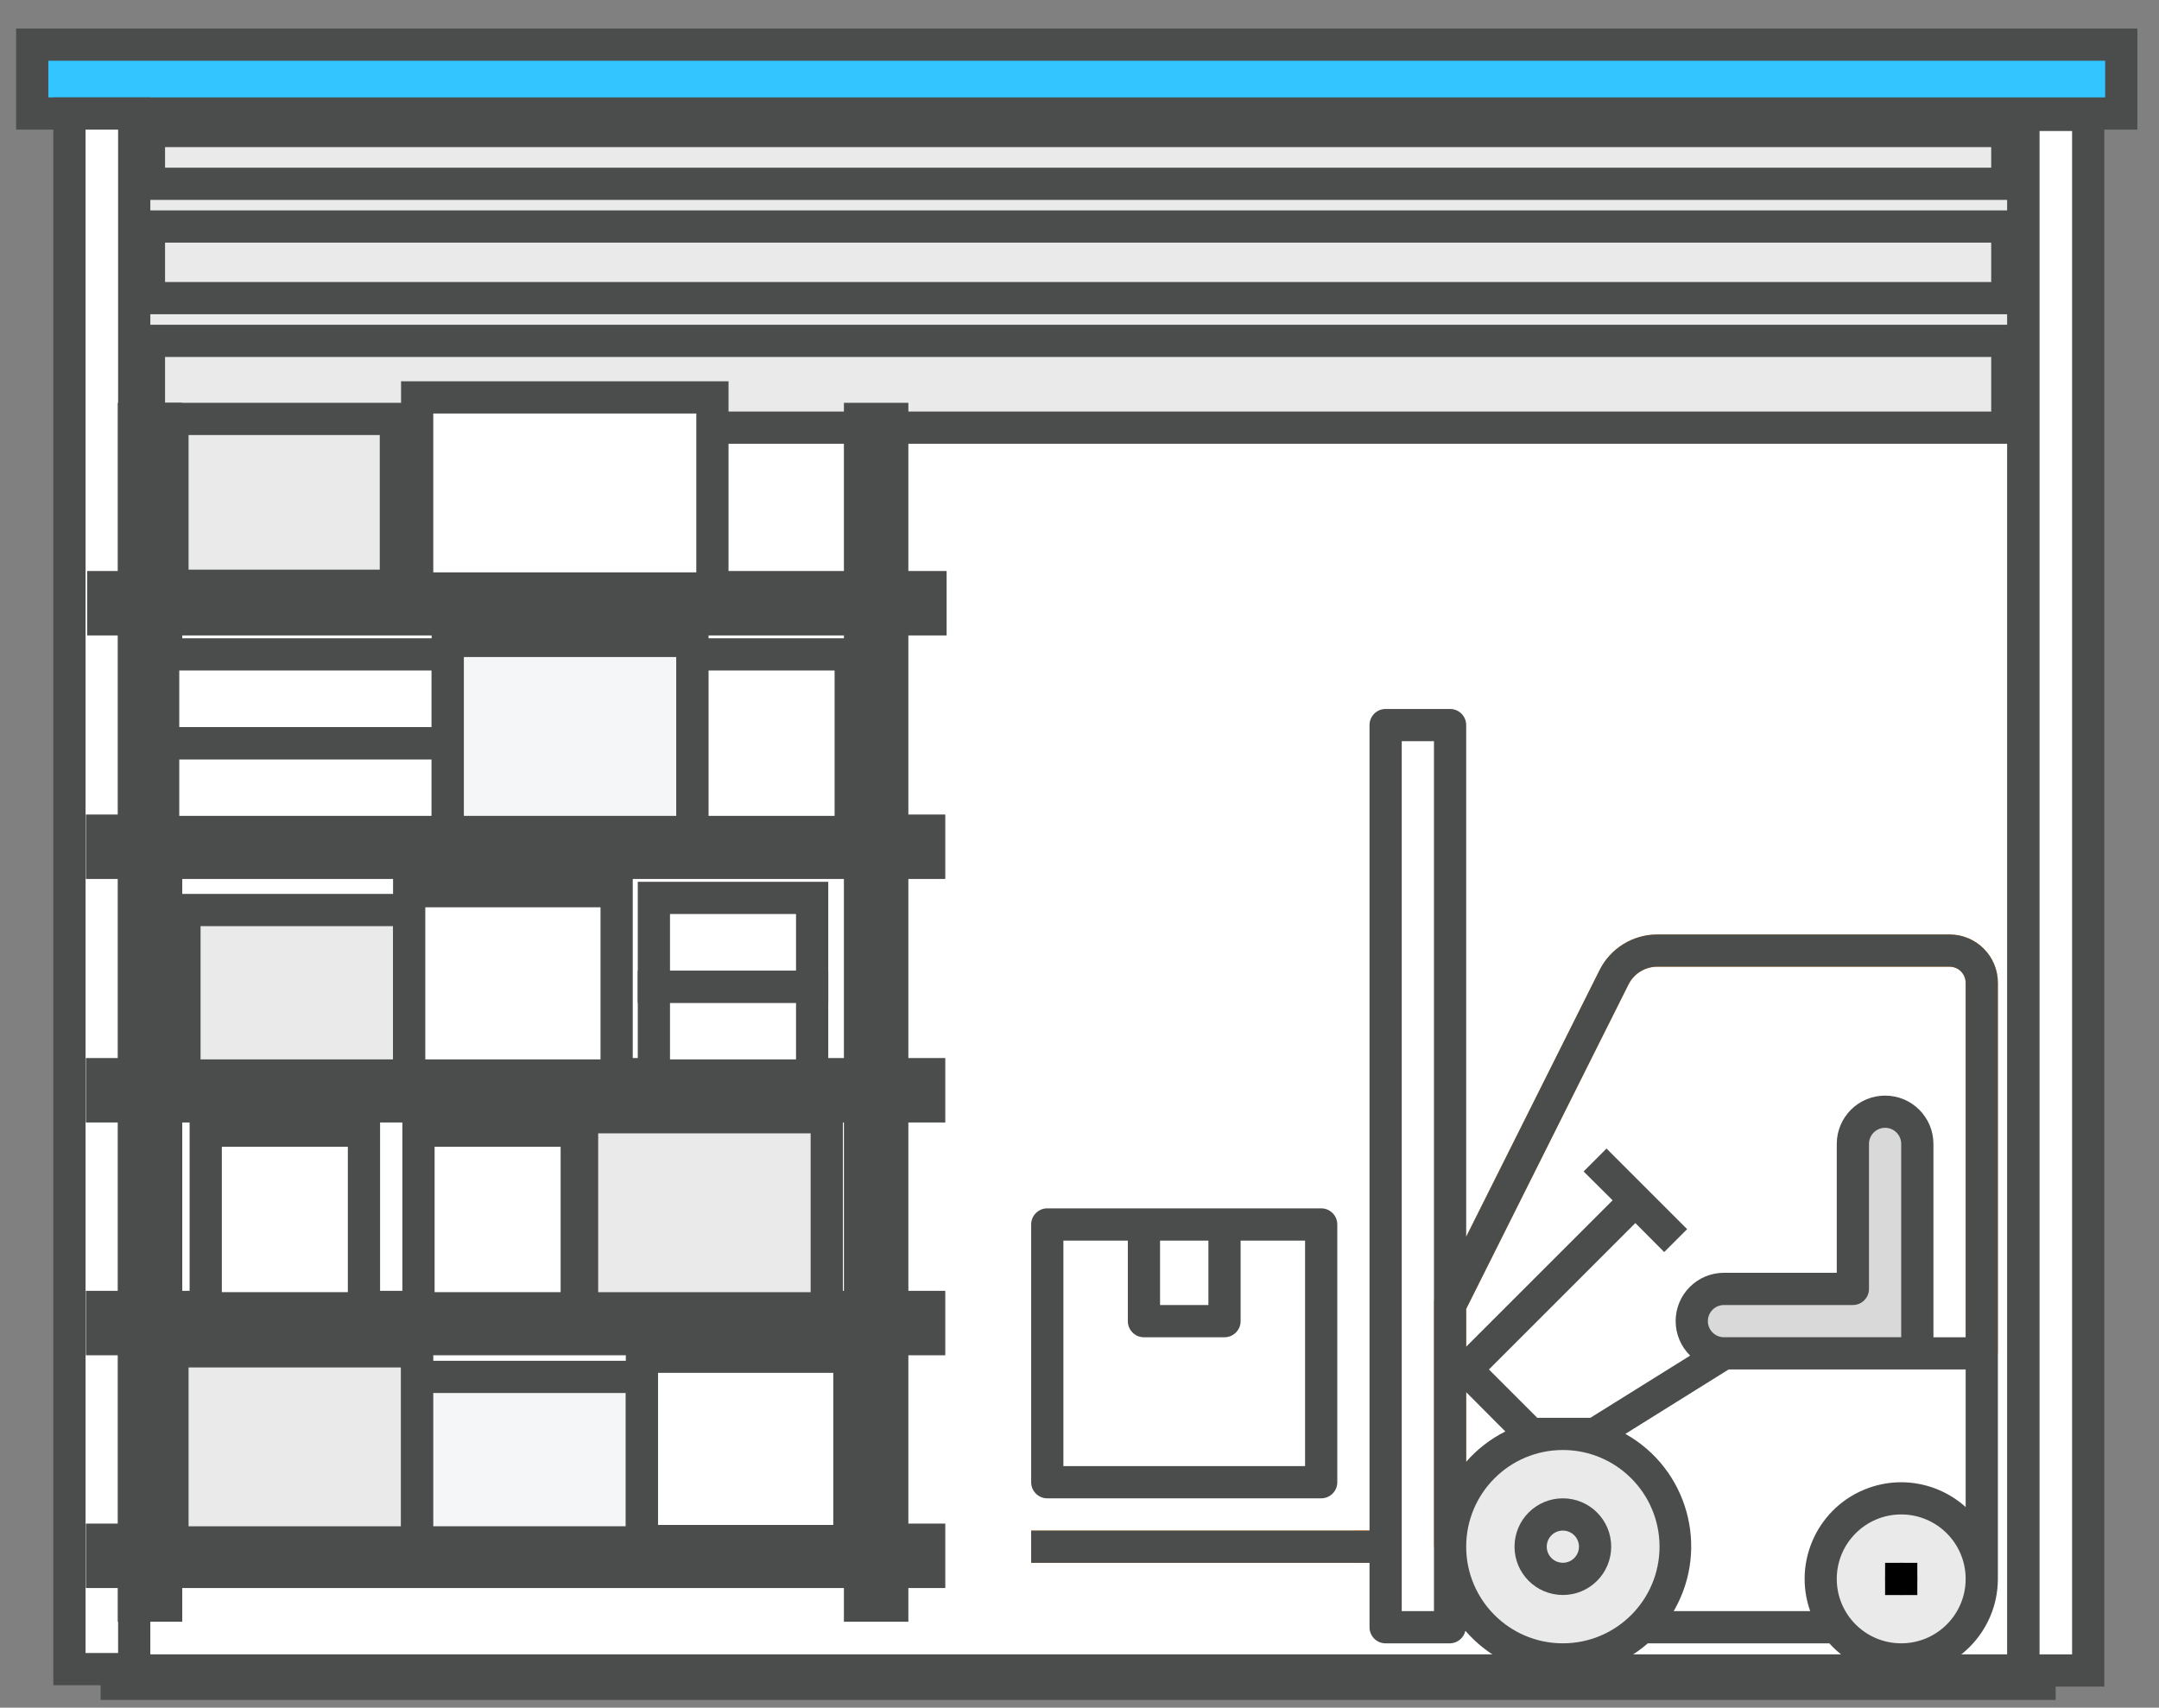 <?xml version="1.0" encoding="UTF-8"?>
<svg width="67px" height="53px" viewBox="0 0 67 53" version="1.1" xmlns="http://www.w3.org/2000/svg" xmlns:xlink="http://www.w3.org/1999/xlink">
    <rect x="0" y="0" width="67" height="53" fill="#808080" stroke="none"/>
    <title>Group 6</title>
    <g id="Website" stroke="none" stroke-width="1" fill="none" fill-rule="evenodd">
        <g id="homepage" transform="translate(-139, -1176)" fill-rule="nonzero">
            <g id="8-services" transform="translate(1, 666)">
                <g id="Group-4" transform="translate(123, 487)">
                    <g id="Group-6" transform="translate(16, 24)">
                        <g id="Group" stroke="#4B4C4C">
                            <rect id="Rectangle" stroke-width="2" fill="#EAEAEA" x="3.122" y="2.566" width="58.671" height="48.194"></rect>
                            <rect id="Rectangle" fill="#32C5FF" x="0" y="0.385" width="64.829" height="2.138"></rect>
                            <rect id="Rectangle" fill="#EAEAEA" x="3.122" y="4.704" width="58.671" height="1.326"></rect>
                            <rect id="Rectangle" fill="#EAEAEA" x="3.122" y="8.253" width="58.671" height="1.326"></rect>
                            <rect id="Rectangle" fill="#FFFFFF" x="3.122" y="12.273" width="58.671" height="38.572"></rect>
                            <rect id="Rectangle" fill="#FFFFFF" x="1.155" y="2.523" width="2.01" height="48.28"></rect>
                            <rect id="Rectangle" fill="#FFFFFF" x="61.793" y="2.566" width="2.01" height="48.28"></rect>
                        </g>
                        <g id="Group" transform="translate(2, 11)" stroke="#4B4C4C">
                            <rect id="Rectangle" fill="#FFFFFF" x="1.156" y="1.002" width="1" height="36.831"></rect>
                            <rect id="Rectangle" fill="#FFFFFF" x="23.689" y="1.002" width="1" height="36.831"></rect>
                            <rect id="Rectangle" fill="#FFFFFF" x="0.206" y="6.222" width="25.67" height="1"></rect>
                            <rect id="Rectangle" fill="#FFFFFF" x="0.165" y="13.78" width="25.67" height="1"></rect>
                            <rect id="Rectangle" fill="#FFFFFF" x="0.165" y="21.338" width="25.67" height="1"></rect>
                            <rect id="Rectangle" fill="#FFFFFF" x="0.165" y="28.563" width="25.67" height="1"></rect>
                            <rect id="Rectangle" fill="#FFFFFF" x="0.165" y="35.787" width="25.67" height="1"></rect>
                            <rect id="Rectangle" fill="#EAEAEA" x="2.352" y="1.002" width="6.933" height="5.178"></rect>
                            <rect id="Rectangle" fill="#FFFFFF" x="9.946" y="0.334" width="9.162" height="5.93"></rect>
                            <rect id="Rectangle" fill="#EAEAEA" x="2.352" y="29.941" width="7.594" height="5.93"></rect>
                            <rect id="Rectangle" fill="#F5F6F7" x="9.946" y="30.734" width="6.975" height="5.136"></rect>
                            <rect id="Rectangle" fill="#FFFFFF" x="16.921" y="30.108" width="6.438" height="5.721"></rect>
                            <rect id="Rectangle" fill="#EAEAEA" x="2.724" y="16.244" width="6.975" height="5.136"></rect>
                            <rect id="Rectangle" fill="#FFFFFF" x="9.698" y="15.659" width="6.438" height="5.721"></rect>
                            <rect id="Rectangle" fill="#EAEAEA" x="15.063" y="22.675" width="7.594" height="5.93"></rect>
                            <rect id="Rectangle" fill="#FFFFFF" x="9.987" y="23.092" width="4.911" height="5.512"></rect>
                            <rect id="Rectangle" fill="#FFFFFF" x="3.384" y="23.092" width="4.911" height="5.512"></rect>
                            <rect id="Rectangle" fill="#FFFFFF" x="17.292" y="18.624" width="4.911" height="2.756"></rect>
                            <rect id="Rectangle" fill="#FFFFFF" x="17.292" y="15.868" width="4.911" height="2.756"></rect>
                            <rect id="Rectangle" fill="#FFFFFF" x="2.063" y="11.066" width="8.832" height="2.756"></rect>
                            <rect id="Rectangle" fill="#FFFFFF" x="2.063" y="8.31" width="8.832" height="2.756"></rect>
                            <rect id="Rectangle" fill="#F5F6F7" x="10.895" y="7.892" width="7.594" height="5.93"></rect>
                            <rect id="Rectangle" fill="#FFFFFF" x="18.489" y="8.31" width="4.911" height="5.512"></rect>
                        </g>
                        <g id="forklift" transform="translate(46, 36.5) scale(-1, 1) translate(-46, -36.5) translate(31, 21)">
                            <polygon id="Path" fill="#D9D9D9" points="16.855 20.149 11.955 15.253 12.855 14.359 12.145 13.648 9.645 16.148 10.355 16.858 11.25 15.958 16.145 20.858"></polygon>
                            <path d="M17.5,26.003 L16.5,26.003 L16.5,18.623 L11.465,8.558 C11.297,8.22 10.952,8.005 10.575,8.003 L1.5,8.003 C1.224,8.003 1,8.227 1,8.503 L1,20.003 L0,20.003 L0,8.503 C0,7.675 0.671,7.003 1.5,7.003 L10.575,7.003 C11.331,7.005 12.022,7.433 12.36,8.108 L17.5,18.383 L17.5,26.003 Z" id="Path" fill="#FFA230"></path>
                            <rect id="Rectangle" fill="#FFFFFF" x="21" y="16.005" width="8.5" height="8"></rect>
                            <path d="M8,20.003 L8.5,20.003 C9.052,20.003 9.5,19.556 9.5,19.003 L9.5,19.003 C9.5,18.451 9.053,18.003 8.5,18.003 L4.5,18.003 L4.5,13.503 C4.5,12.951 4.053,12.503 3.5,12.503 L3.5,12.503 C2.947,12.503 2.5,12.951 2.5,13.503 L2.5,20.003 L8,20.003 L8,20.003 Z" id="Path" fill="#D9D9D9"></path>
                            <rect id="Rectangle" fill="#FFA230" x="19" y="25.505" width="11" height="1"></rect>
                            <rect id="Rectangle" fill="#FA962A" x="19" y="25.505" width="1" height="1"></rect>
                            <g id="Group" transform="translate(0.469, 22.5)" fill="#EAEAEA">
                                <circle id="Oval" cx="13.031" cy="3.505" r="3.5"></circle>
                                <circle id="Oval" cx="2.531" cy="4.505" r="2.5"></circle>
                            </g>
                            <g id="Group" transform="translate(2.461, 25.961)" fill="#4B4C4C">
                                <path d="M0.539,0.543 L0.539,0.543 C0.815,0.543 1.039,0.767 1.039,1.043 L1.039,1.043 C1.039,1.318 0.815,1.542 0.539,1.542 L0.539,1.542 C0.263,1.542 0.039,1.318 0.039,1.043 L0.039,1.043 C0.039,0.766 0.263,0.543 0.539,0.543 Z" id="Path"></path>
                            </g>
                            <path d="M29.5,15.503 L21,15.503 C20.724,15.503 20.5,15.727 20.5,16.003 L20.5,24.004 C20.5,24.279 20.724,24.503 21,24.503 L29.5,24.503 C29.776,24.503 30,24.279 30,24.004 L30,16.003 C30,15.727 29.776,15.503 29.5,15.503 Z M26,16.504 L26,18.503 L24.5,18.503 L24.5,16.504 L26,16.504 Z M29,23.503 L21.5,23.503 L21.5,16.504 L23.5,16.504 L23.5,19.004 C23.5,19.28 23.724,19.504 24,19.504 L26.5,19.504 C26.776,19.504 27,19.28 27,19.004 L27,16.504 L29,16.504 L29,23.503 L29,23.503 Z" id="Shape" fill="#4B4C4C"></path>
                            <path d="M13.5,24.503 C12.671,24.503 12,25.175 12,26.003 C12,26.832 12.671,27.503 13.5,27.503 C14.329,27.503 15,26.832 15,26.003 C15,25.175 14.329,24.503 13.5,24.503 Z M13.5,26.503 C13.224,26.503 13,26.279 13,26.003 C13,25.728 13.224,25.504 13.5,25.504 C13.776,25.504 14,25.728 14,26.003 C14,26.279 13.776,26.503 13.5,26.503 Z" id="Shape" fill="#4B4C4C"></path>
                            <path d="M19.5,0.503 C19.5,0.228 19.276,0.004 19,0.004 L17,0.004 C16.724,0.004 16.5,0.228 16.5,0.503 L16.5,16.384 L12.36,8.108 C12.022,7.433 11.331,7.005 10.575,7.003 L1.5,7.003 C0.671,7.003 0,7.675 0,8.503 L0,27.004 C0.004,28.66 1.35,30.001 3.007,29.997 C3.855,29.995 4.662,29.634 5.23,29.004 L10.865,29.004 C12.527,30.46 15.054,30.293 16.51,28.631 C16.515,28.625 16.52,28.619 16.525,28.614 C16.576,28.837 16.771,28.998 17,29.004 L19,29.004 C19.276,29.004 19.5,28.78 19.5,28.504 L19.5,26.504 L30,26.504 L30,25.504 L19.5,25.504 L19.5,0.503 Z M16.5,21.208 L16.5,23.368 C16.16,22.979 15.747,22.659 15.285,22.428 L16.5,21.208 Z M1.5,8.003 L10.575,8.003 C10.953,8.005 11.297,8.22 11.465,8.558 L16.5,18.623 L16.5,19.798 L11.955,15.253 L12.855,14.358 L12.145,13.648 L9.645,16.148 L10.355,16.858 L11.25,15.958 L15.795,20.503 L14.295,22.003 L12.645,22.003 L9.55,20.073 C9.838,19.791 9.999,19.406 10,19.003 C10,18.175 9.329,17.503 8.5,17.503 L5,17.503 L5,13.504 C5,12.675 4.328,12.004 3.5,12.004 C2.671,12.004 2,12.675 2,13.504 L2,19.504 L1,19.504 L1,8.503 C1,8.227 1.224,8.003 1.5,8.003 Z M4.5,18.503 L8.5,18.503 C8.776,18.503 9,18.727 9,19.003 C9,19.279 8.776,19.503 8.5,19.503 L3,19.503 L3,13.503 C3,13.227 3.224,13.003 3.5,13.003 C3.776,13.003 4,13.227 4,13.503 L4,18.003 C4,18.279 4.224,18.503 4.5,18.503 Z M3,29.003 C1.896,29.003 1,28.108 1,27.004 C1,25.899 1.896,25.003 3,25.003 C4.104,25.003 5,25.899 5,27.003 C5,28.108 4.104,29.003 3,29.003 Z M3,24.004 C2.261,24.005 1.549,24.279 1,24.773 L1,20.503 L8.355,20.503 L11.56,22.503 C9.634,23.584 8.948,26.022 10.029,27.949 C10.039,27.967 10.05,27.985 10.06,28.003 L5.825,28.003 C6.377,26.441 5.558,24.727 3.997,24.175 C3.677,24.062 3.339,24.004 3,24.004 Z M13.5,29.003 C11.843,29.003 10.5,27.66 10.5,26.003 C10.5,24.347 11.843,23.003 13.5,23.003 C15.157,23.003 16.5,24.347 16.5,26.003 C16.5,27.66 15.157,29.003 13.5,29.003 Z M18.5,28.003 L17.5,28.003 L17.5,1.003 L18.5,1.003 L18.5,28.003 Z" id="Shape" fill="#4B4C4C"></path>
                            <rect id="Rectangle" fill="#000000" x="2.5" y="26.505" width="1" height="1"></rect>
                        </g>
                    </g>
                </g>
            </g>
        </g>
    </g>
</svg>